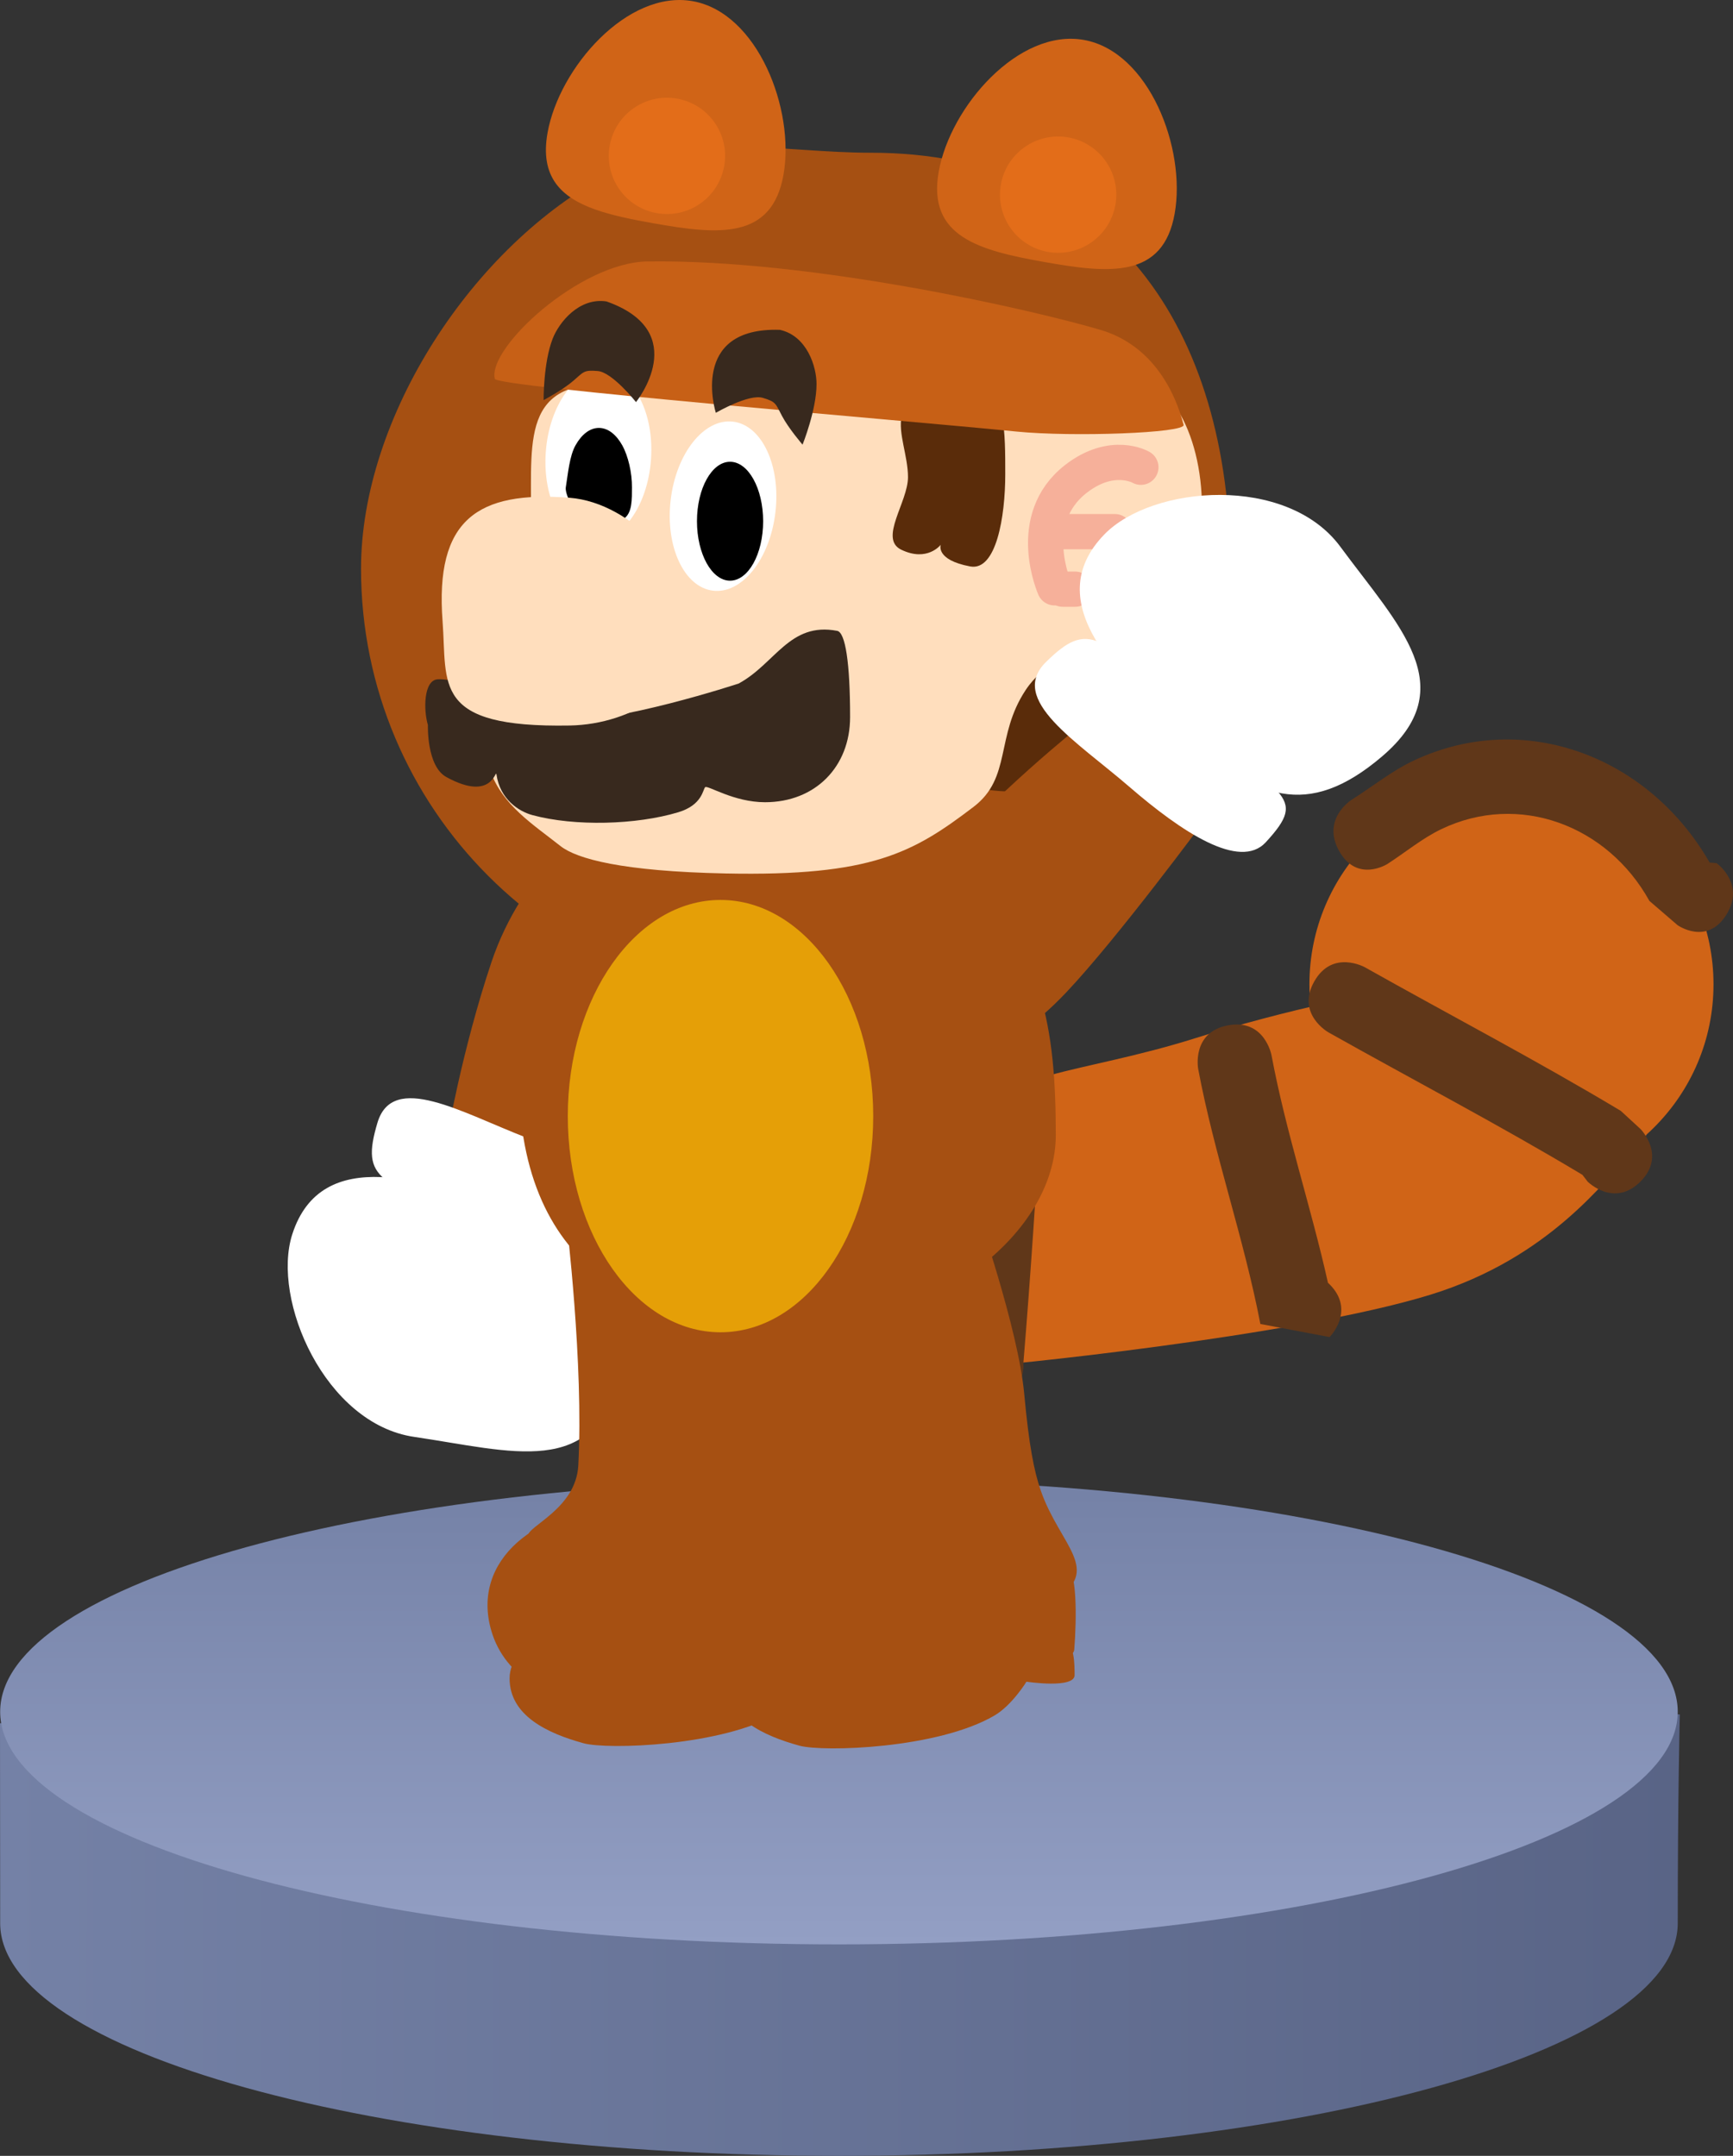 <svg version="1.1" xmlns="http://www.w3.org/2000/svg" xmlns:xlink="http://www.w3.org/1999/xlink" width="122.932" height="152.917" viewBox="0,0,122.932,152.917"><rect x="0" y="0" width="122.932" height="152.917" fill="#333333" stroke="none"/><defs><linearGradient x1="180.988" y1="247.167" x2="300.147" y2="247.167" gradientUnits="userSpaceOnUse" id="color-1"><stop offset="0" stop-color="#7481a6"/><stop offset="1" stop-color="#596486"/></linearGradient><linearGradient x1="240.5" y1="217" x2="240.5" y2="250" gradientUnits="userSpaceOnUse" id="color-2"><stop offset="0" stop-color="#7481a6"/><stop offset="1" stop-color="#939fc4"/></linearGradient><linearGradient x1="221.265" y1="191.25" x2="242.932" y2="191.25" gradientUnits="userSpaceOnUse" id="color-3"><stop offset="0" stop-color="#000000" stop-opacity="0"/><stop offset="1" stop-color="#000000" stop-opacity="0"/></linearGradient></defs><g transform="translate(-180.988,-112.083)"><g data-paper-data="{&quot;isPaintingLayer&quot;:true}" fill-rule="nonzero" stroke-linejoin="miter" stroke-miterlimit="10" stroke-dasharray="" stroke-dashoffset="0" style="mix-blend-mode: normal"><g data-paper-data="{&quot;origPos&quot;:null}" stroke="none" stroke-width="0" stroke-linecap="butt"><path d="M300,248.5c0,9.113 -26.639,16.5 -59.5,16.5c-32.861,0 -59.5,-7.387 -59.5,-16.5c0,-3.062 -0.012,-14.185 -0.012,-14.185l60.179,-4.982l58.98,4.359c0,0 -0.147,5.695 -0.147,14.808z" data-paper-data="{&quot;origPos&quot;:null}" fill="url(#color-1)"/><path d="M300,233.5c0,9.113 -26.639,16.5 -59.5,16.5c-32.861,0 -59.5,-7.387 -59.5,-16.5c0,-9.113 26.639,-16.5 59.5,-16.5c32.861,0 59.5,7.387 59.5,16.5z" data-paper-data="{&quot;origPos&quot;:null}" fill="url(#color-2)"/></g><g stroke="none" stroke-linecap="butt"><path d="M273.873,181.901c0,-7.915 6.417,-14.332 14.332,-14.332c7.915,0 14.332,6.417 14.332,14.332c0,7.915 -6.417,14.332 -14.332,14.332c-7.915,0 -14.332,-6.417 -14.332,-14.332z" fill="#d06417" stroke-width="0"/><path d="M251.383,191.602c0,-3.45 6.194,-3.291 14.433,-5.891c6.01,-1.897 13.698,-3.59 16.215,-3.59c3.875,0 21.813,4.753 14.656,11.795c-1.812,1.783 -5.711,7.377 -14.24,10.005c-9.654,2.975 -31.055,5.1 -32.166,5.1c-5.967,0 1.102,-11.452 1.102,-17.419z" fill="#d06417" stroke-width="0"/><path d="M297.351,195.898c-1.871,1.871 -3.742,0 -3.742,0l-0.372,-0.484c-5.898,-3.54 -12.019,-6.732 -18.016,-10.105c0,0 -2.306,-1.297 -1.009,-3.603c1.297,-2.306 3.603,-1.009 3.603,-1.009c6.04,3.398 12.202,6.616 18.144,10.18l1.392,1.28c0,0 1.871,1.871 0,3.742z" fill="#603719" stroke-width="0.5"/><path d="M275.187,203.07c0.039,0.035 0.077,0.072 0.116,0.111c1.871,1.871 0,3.742 0,3.742l-4.91,-0.929c-1.173,-6.114 -3.259,-11.959 -4.412,-18.094c0,0 -0.488,-2.601 2.113,-3.088c2.601,-0.488 3.088,2.113 3.088,2.113c1.024,5.481 2.796,10.728 4.005,16.145z" fill="#603719" stroke-width="0.5"/><path d="M250.933,211.667c-2.646,-0.009 -2.637,-2.655 -2.637,-2.655l0.011,-0.67c0.524,-6.292 0.924,-12.588 1.317,-18.889c0,0 0.165,-2.641 2.806,-2.476c2.641,0.165 2.476,2.806 2.476,2.806c-0.396,6.338 -0.798,12.67 -1.325,18.998l0.008,0.248c0,0 -0.009,2.646 -2.655,2.637z" fill="#603719" stroke-width="0.5"/><path d="M303.444,176.974c-1.382,2.201 -3.454,0.734 -3.454,0.734l-2,-1.722c-2.974,-5.372 -9.264,-7.728 -14.762,-5.09c-1.359,0.652 -2.549,1.647 -3.823,2.47c0,0 -2.136,1.361 -3.417,-0.908c-1.282,-2.269 0.854,-3.63 0.854,-3.63c1.493,-0.941 2.89,-2.081 4.48,-2.821c7.807,-3.637 16.62,-0.273 20.94,7.257l0.491,0.042c0,0 2.072,1.468 0.691,3.669z" fill="#603719" stroke-width="0.5"/></g><path d="M206.598,152.417c0,-10.692 7.878,-22.92 17.707,-28.06c5.826,-3.046 12.122,-1.44 18.459,-1.44c17.029,0 25.5,12.471 25.5,29.5c0,17.029 -13.805,30.833 -30.833,30.833c-17.029,0 -30.833,-13.805 -30.833,-30.833z" fill="#a65012" stroke="none" stroke-width="0" stroke-linecap="butt"/><g data-paper-data="{&quot;index&quot;:null,&quot;origRot&quot;:0}" stroke="none" stroke-width="0" stroke-linecap="butt"><path d="M226.616,170.225c3.428,1.151 4.613,5.476 2.505,11.753c-1.696,5.048 -6.193,14.46 -6.193,14.46l-10.246,-3.573c0,0 1.067,-6.281 3.175,-12.558c2.108,-6.276 7.332,-11.233 10.76,-10.082z" data-paper-data="{&quot;origRot&quot;:0,&quot;origPos&quot;:null}" fill="#a65012"/><g data-paper-data="{&quot;origPos&quot;:null}" fill="#ffffff"><path d="M224.876,209.634c-1.629,7.382 -7.615,5.378 -14.51,4.369c-6.319,-0.925 -10.141,-9.723 -8.645,-14.372c2.063,-6.408 9.558,-3.882 15.512,-1.573c5.954,2.309 9.163,4.684 7.643,11.577z" data-paper-data="{&quot;origRot&quot;:0,&quot;origPos&quot;:null}"/><path d="M226.374,199.481c-1.543,4.395 -2.3,2.348 -10.945,-0.747c-7.588,-2.717 -8.876,-2.944 -7.666,-7.013c1.081,-3.637 5.983,-0.713 10.582,1.063c4.599,1.776 8.93,4.13 8.029,6.697z" data-paper-data="{&quot;origRot&quot;:0,&quot;origPos&quot;:null}"/></g></g><g data-paper-data="{&quot;index&quot;:null}" fill="#a65012" stroke="none" stroke-width="0" stroke-linecap="butt"><path d="M222.01,216.032c0.393,-7.174 -0.85,-17.43 -0.85,-17.43c0,0 3.524,-1.452 7.066,-1.437c3.58,0.054 7.207,0.606 7.207,0.606c0,0 2.477,8.386 2.902,12.989c0.34,3.682 0.697,5.5 1.18,6.891c1.344,3.874 4.454,5.668 0.917,7.745c-5.192,3.048 -9.743,3.434 -15.535,1.789c-4.676,-1.328 -6.016,-3.315 -6.458,-6.136c-0.109,-0.697 3.401,-1.913 3.571,-5.016z" data-paper-data="{&quot;origPos&quot;:null}"/><path d="M217.136,231.131c0,-2.592 4.142,-4.693 9.251,-4.693c3.722,0 11.493,-0.004 14.774,1.753c0.762,0.408 0.742,1.748 0.75,2.534c0.01,0.991 -3.416,0.474 -3.416,0.474c0,0 -1.017,1.665 -2.269,2.398c-4.033,2.362 -12.159,2.6 -13.835,2.139c-2.557,-0.703 -5.255,-1.953 -5.255,-4.605z" data-paper-data="{&quot;origPos&quot;:null}"/><path d="M215.854,227.8c-1.53,-5.111 3.356,-8.792 9.132,-8.792c2.686,0 7.075,2.503 9.702,3.065c4.057,0.867 3.471,0.447 6.574,0.885c0.84,0.118 0.8,3.741 0.625,5.962c-0.085,1.073 -4.266,0.853 -4.266,0.853c0,0 -6.179,3.35 -11.955,3.35c-5.776,0 -8.882,-2.219 -9.812,-5.323z" data-paper-data="{&quot;origPos&quot;:null}"/></g><g data-paper-data="{&quot;index&quot;:null}" fill="#a65012" stroke="none" stroke-width="0" stroke-linecap="butt"><path d="M237.315,216.203c0.393,-7.174 -2.721,-15.56 -2.721,-15.56c0,0 4.375,-1.793 7.066,-2.287c3.41,-0.626 8.568,-0.585 8.568,-0.585c0,0 2.987,8.556 3.412,13.159c0.34,3.682 0.697,5.5 1.18,6.891c1.344,3.874 4.454,5.668 0.917,7.745c-5.192,3.048 -9.743,3.434 -15.535,1.789c-4.676,-1.328 -6.016,-3.315 -6.458,-6.136c-0.109,-0.697 3.401,-1.913 3.571,-5.016z" data-paper-data="{&quot;origPos&quot;:null}"/><path d="M232.441,231.301c0,-2.592 4.142,-4.693 9.251,-4.693c3.722,0 11.493,-0.004 14.774,1.753c0.762,0.408 0.742,1.748 0.75,2.534c0.01,0.991 -3.416,0.474 -3.416,0.474c0,0 -1.017,1.665 -2.269,2.398c-4.033,2.362 -12.159,2.6 -13.835,2.139c-2.557,-0.703 -5.255,-1.953 -5.255,-4.605z" data-paper-data="{&quot;origPos&quot;:null}"/><path d="M231.159,227.97c-1.53,-5.111 3.356,-8.792 9.132,-8.792c2.686,0 7.075,2.503 9.702,3.065c4.057,0.867 3.471,0.447 6.574,0.885c0.84,0.118 0.8,3.741 0.625,5.962c-0.085,1.073 -4.266,0.853 -4.266,0.853c0,0 -6.179,3.35 -11.955,3.35c-5.776,0 -8.882,-2.219 -9.812,-5.323z" data-paper-data="{&quot;origPos&quot;:null}"/></g><g data-paper-data="{&quot;index&quot;:null}"><path d="M233.096,172.465c5.587,0 11.797,-1.662 16.106,1.893c5.784,4.773 6.68,10.742 6.68,18.241c0,6.912 -8.511,13.74 -18.842,13.74c-10.331,0 -19.516,-4.099 -19.25,-18.501c0.261,-14.117 4.974,-15.373 15.305,-15.373z" data-paper-data="{&quot;origPos&quot;:null}" fill="#a65012" stroke="none" stroke-width="0" stroke-linecap="butt"/><path d="M222.334,173.97c2.58,-2.09 8.154,-3.668 13.279,-3.545c5.125,0.123 9.115,0.905 12.662,3.292c5.422,3.649 4.751,13.033 4.751,13.033c0,0 -7.652,2.562 -15.236,2.313c-8.269,-0.272 -19.998,-1.632 -19.998,-1.632c0,0 -1.552,-8.522 4.542,-13.46z" data-paper-data="{&quot;origPos&quot;:null}" fill="#a65012" stroke="none" stroke-width="0" stroke-linecap="butt"/><path d="M225.886,190.867c0,0 -0.772,-6.752 -0.395,-10.345c0.294,-2.798 1.75,-7.45 1.75,-7.45" data-paper-data="{&quot;origPos&quot;:null,&quot;origRot&quot;:0}" fill="none" stroke="#a65012" stroke-width="8" stroke-linecap="round"/><path d="M242.823,191.239c0,0 -1.636,-6.595 -1.726,-10.207c-0.07,-2.812 0.774,-7.614 0.774,-7.614" data-paper-data="{&quot;origPos&quot;:null}" fill="none" stroke="#a65012" stroke-width="8" stroke-linecap="round"/><path d="M242.347,192.735c-1.54,0 -2.789,-1.249 -2.789,-2.789c0,-1.54 1.249,-2.789 2.789,-2.789c1.54,0 2.789,1.249 2.789,2.789c0,1.54 -1.249,2.789 -2.789,2.789z" data-paper-data="{&quot;origPos&quot;:null}" fill="#a65012" stroke="none" stroke-width="0" stroke-linecap="butt"/><path d="M225.478,192.735c-1.54,0 -2.789,-1.249 -2.789,-2.789c0,-1.54 1.249,-2.789 2.789,-2.789c1.54,0 2.789,1.249 2.789,2.789c0,1.54 -1.249,2.789 -2.789,2.789z" data-paper-data="{&quot;origPos&quot;:null}" fill="#a65012" stroke="none" stroke-width="0" stroke-linecap="butt"/></g><path d="M255.759,166.88c0,0 -0.572,1.248 -2.284,1.329c-3.16,0.149 -4.372,-0.75 -4.372,-0.75c-0.85,-0.909 1.225,-6.593 1.225,-6.593c0.38,-1.968 5.3,-2.663 5.3,-2.663c1.281,-0.931 0.706,3.204 2.923,4.433c1.854,1.028 0.926,3.179 -0.355,4.11c-1.281,0.931 -2.437,0.134 -2.437,0.134z" data-paper-data="{&quot;origRot&quot;:0}" fill="#5a2c0a" stroke="none" stroke-width="0" stroke-linecap="butt"/><path d="M252.478,140.604c1.02,-0.238 3.368,-2.421 7.312,-2.421c3.944,0 6.462,4.467 6.462,9.976c0,5.51 -3.878,11.337 -10.932,11.337c-0.132,0 -0.917,0.535 -1.579,1.537c-2.16,3.27 -0.975,6.21 -3.691,8.28c-4.277,3.259 -7.218,4.939 -17.591,4.726c-7.338,-0.151 -10.558,-1.034 -11.711,-1.943c-2.033,-1.602 -4.068,-2.871 -4.973,-5.297c-2.346,-6.291 2.325,-9.341 2.798,-16.039c0.412,-5.825 -1.2,-11.088 4.63,-11.412c3.941,-0.219 26.339,1.941 29.274,1.256z" fill="#ffdebd" stroke="none" stroke-width="0" stroke-linecap="butt"/><path d="M219.704,144.145c0.24,-3.325 2.105,-5.901 4.165,-5.752c2.061,0.149 3.537,2.965 3.297,6.29c-0.24,3.325 -2.105,5.901 -4.165,5.752c-2.061,-0.149 -3.537,-2.965 -3.297,-6.29z" data-paper-data="{&quot;origRot&quot;:0}" fill="#ffffff" stroke="none" stroke-width="0" stroke-linecap="butt"/><path d="M250.431,139.745c1.877,0.069 1.866,2.98 1.866,5.986c0,3.005 -0.641,6.875 -2.488,6.53c-2.485,-0.465 -2.089,-1.537 -2.089,-1.537c0,0 -0.95,1.249 -2.807,0.347c-1.596,-0.776 0.484,-3.371 0.484,-5.145c0,-3.005 -2.869,-6.472 5.033,-6.18z" fill="#5a2c0a" stroke="none" stroke-width="0" stroke-linecap="butt"/><path d="M232.981,141.99c2.052,0.241 3.401,3.12 3.012,6.431c-0.388,3.311 -2.367,5.801 -4.419,5.56c-2.052,-0.241 -3.401,-3.12 -3.012,-6.431c0.388,-3.311 2.367,-5.801 4.419,-5.56z" data-paper-data="{&quot;origRot&quot;:0}" fill="#ffffff" stroke="none" stroke-width="0" stroke-linecap="butt"/><path d="M234.434,146.073c0.424,0.763 0.688,1.817 0.688,2.981c0,1.164 -0.263,2.218 -0.688,2.981c-0.425,0.763 -1.011,1.236 -1.659,1.236c-0.648,0 -1.234,-0.473 -1.659,-1.236c-0.424,-0.763 -0.688,-1.817 -0.688,-2.981c0,-1.164 0.263,-2.218 0.688,-2.981c0.425,-0.763 1.011,-1.236 1.659,-1.236c0.648,0 1.234,0.473 1.659,1.236z" fill="#000000" stroke="none" stroke-width="1" stroke-linecap="butt"/><path d="M225.129,143.672c0.424,0.763 0.697,1.96 0.688,2.981c-0.007,0.79 0.045,1.85 -0.612,2.245c-0.75,0.433 -1.764,-0.095 -2.619,-0.272c-0.489,-0.168 -0.569,-0.124 -0.898,-0.517c-0.261,-0.324 -0.621,-1.089 -0.565,-1.456c0.161,-1.006 0.263,-2.218 0.688,-2.981c0.425,-0.763 1.011,-1.236 1.659,-1.236c0.648,0 1.234,0.473 1.659,1.236z" fill="#000000" stroke="none" stroke-width="1" stroke-linecap="round"/><path d="M216.208,167.031c-0.073,-0.502 -0.224,2 -3.559,0.168c-1.41,-0.775 -1.307,-3.688 -1.307,-3.688c-0.318,-1.067 -0.311,-3.179 0.697,-3.246c2.032,-0.135 8.588,2.934 8.588,2.934c4.062,0.231 12.756,-2.631 12.756,-2.631c2.6,-1.404 3.608,-4.386 6.991,-3.738c0.581,0.111 0.916,2.257 0.916,6.119c0,3.522 -2.468,6.037 -6.037,6.037c-2.224,0 -4.07,-1.229 -4.244,-1.066c-0.165,0.155 -0.196,1.262 -1.907,1.777c-2.977,0.897 -7.349,1.016 -10.35,0.202c-0.983,-0.267 -2.293,-1.136 -2.545,-2.869z" fill="#38291e" stroke="none" stroke-width="0" stroke-linecap="butt"/><path d="M221.395,147.39c4.494,0.35 8.843,5.276 8.843,9.268c0,3.991 -4.335,6.809 -8.843,6.887c-9.78,0.17 -8.673,-2.896 -9.013,-7.397c-0.544,-7.202 2.464,-9.268 9.013,-8.758z" fill="#ffdebd" stroke="none" stroke-width="0" stroke-linecap="butt"/><path d="M226.92,130.628c11.786,-0.164 27.547,3.495 32.138,4.856c3.799,1.126 5.339,4.575 5.89,6.734c0.149,0.584 -7.885,0.873 -11.855,0.476c-8.17,-0.816 -36.855,-3.154 -37.004,-3.738c-0.551,-2.159 6.014,-8.261 10.832,-8.328z" fill="#c76016" stroke="none" stroke-width="0" stroke-linecap="butt"/><g fill="none" stroke="#f6b09a" stroke-width="2.5" stroke-linecap="round"><path d="M255.795,153.777c0,0 -2.172,-4.877 1.527,-7.735c2.579,-1.993 4.595,-0.816 4.595,-0.816" data-paper-data="{&quot;origPos&quot;:null}"/><path d="M255.989,149.793h4.081" data-paper-data="{&quot;origPos&quot;:null}"/><path d="M257.252,153.874h-0.875" data-paper-data="{&quot;origPos&quot;:null}"/></g><path d="M235.113,140.308c-0.983,-0.32 -3.348,1.056 -3.348,1.056c0,0 -1.93,-6.103 4.553,-5.884c1.917,0.435 2.592,2.602 2.592,3.845c0,1.831 -0.992,4.298 -0.992,4.298c0,0 -0.991,-1.148 -1.46,-2.04c-0.454,-0.864 -0.41,-0.997 -1.346,-1.276z" fill="#38291e" stroke="none" stroke-width="0" stroke-linecap="butt"/><path d="M223.372,138.399c-0.973,-0.082 -0.98,0.058 -1.718,0.697c-0.762,0.659 -2.104,1.367 -2.104,1.367c0,0 -0.024,-2.659 0.645,-4.364c0.454,-1.158 1.873,-2.929 3.816,-2.635c6.116,2.162 2.093,7.14 2.093,7.14c0,0 -1.7,-2.144 -2.732,-2.205z" data-paper-data="{&quot;index&quot;:null,&quot;origRot&quot;:0}" fill="#38291e" stroke="none" stroke-width="0" stroke-linecap="butt"/><g stroke="none" stroke-width="3.5" stroke-linecap="butt"><path d="M256.621,182.477c-4.549,4.811 -8.923,5.798 -11.551,3.314c-2.627,-2.484 -0.709,-9.425 3.84,-14.236c4.549,-4.811 9.591,-8.705 9.591,-8.705l7.97,7.364c0,0 -6.192,8.394 -9.851,12.264z" data-paper-data="{&quot;origRot&quot;:0,&quot;index&quot;:null}" fill="#a65012"/><g data-paper-data="{&quot;index&quot;:null}" fill="#ffffff"><path d="M279.036,165.729c-5.369,4.583 -8.974,2.867 -13.81,-1.303c-4.837,-4.17 -10.59,-9.598 -5.904,-14.431c3.4,-3.506 12.962,-4.269 16.749,0.873c4.133,5.611 8.715,9.953 2.965,14.861z" data-paper-data="{&quot;origRot&quot;:0,&quot;origPos&quot;:null}"/><path d="M270.778,171.825c-1.842,2.002 -5.955,-0.714 -9.685,-3.938c-3.73,-3.224 -8.615,-6.176 -5.913,-8.84c3.023,-2.981 3.828,-1.95 9.793,3.47c6.796,6.174 8.958,5.881 5.804,9.309z" data-paper-data="{&quot;origRot&quot;:0,&quot;origPos&quot;:null}"/></g></g><path d="M232.098,175.917c5.983,0 10.833,6.865 10.833,15.333c0,8.468 -4.85,15.333 -10.833,15.333c-5.983,0 -10.833,-6.865 -10.833,-15.333c0,-8.468 4.85,-15.333 10.833,-15.333z" fill="#e59f07" stroke="url(#color-3)" stroke-width="0" stroke-linecap="butt"/><path d="M219.828,121.507c0.822,-4.622 5.672,-10.164 10.294,-9.342c4.622,0.822 7.265,7.696 6.443,12.318c-0.822,4.622 -4.622,4.257 -9.244,3.435c-3.054,-0.543 -5.703,-1.149 -6.911,-2.832c-0.62,-0.864 -0.861,-2.011 -0.582,-3.578z" fill="#d06417" stroke="none" stroke-width="0" stroke-linecap="butt"/><path d="M224.237,122.418c0.399,-2.243 2.54,-3.738 4.783,-3.339c2.243,0.399 3.738,2.54 3.339,4.783c-0.399,2.243 -2.54,3.738 -4.783,3.339c-2.243,-0.399 -3.738,-2.54 -3.339,-4.783z" fill="#e36d19" stroke="none" stroke-width="0" stroke-linecap="butt"/><path d="M247.578,124.257c0.822,-4.622 5.672,-10.164 10.294,-9.342c4.622,0.822 7.265,7.696 6.443,12.318c-0.822,4.622 -4.622,4.257 -9.244,3.435c-4.622,-0.822 -8.315,-1.789 -7.494,-6.411z" fill="#d06417" stroke="none" stroke-width="0" stroke-linecap="butt"/><path d="M251.987,125.168c0.399,-2.243 2.54,-3.738 4.783,-3.339c2.243,0.399 3.738,2.54 3.339,4.783c-0.399,2.243 -2.54,3.738 -4.783,3.339c-2.243,-0.399 -3.738,-2.54 -3.339,-4.783z" fill="#e36d19" stroke="none" stroke-width="0" stroke-linecap="butt"/></g></g></svg>